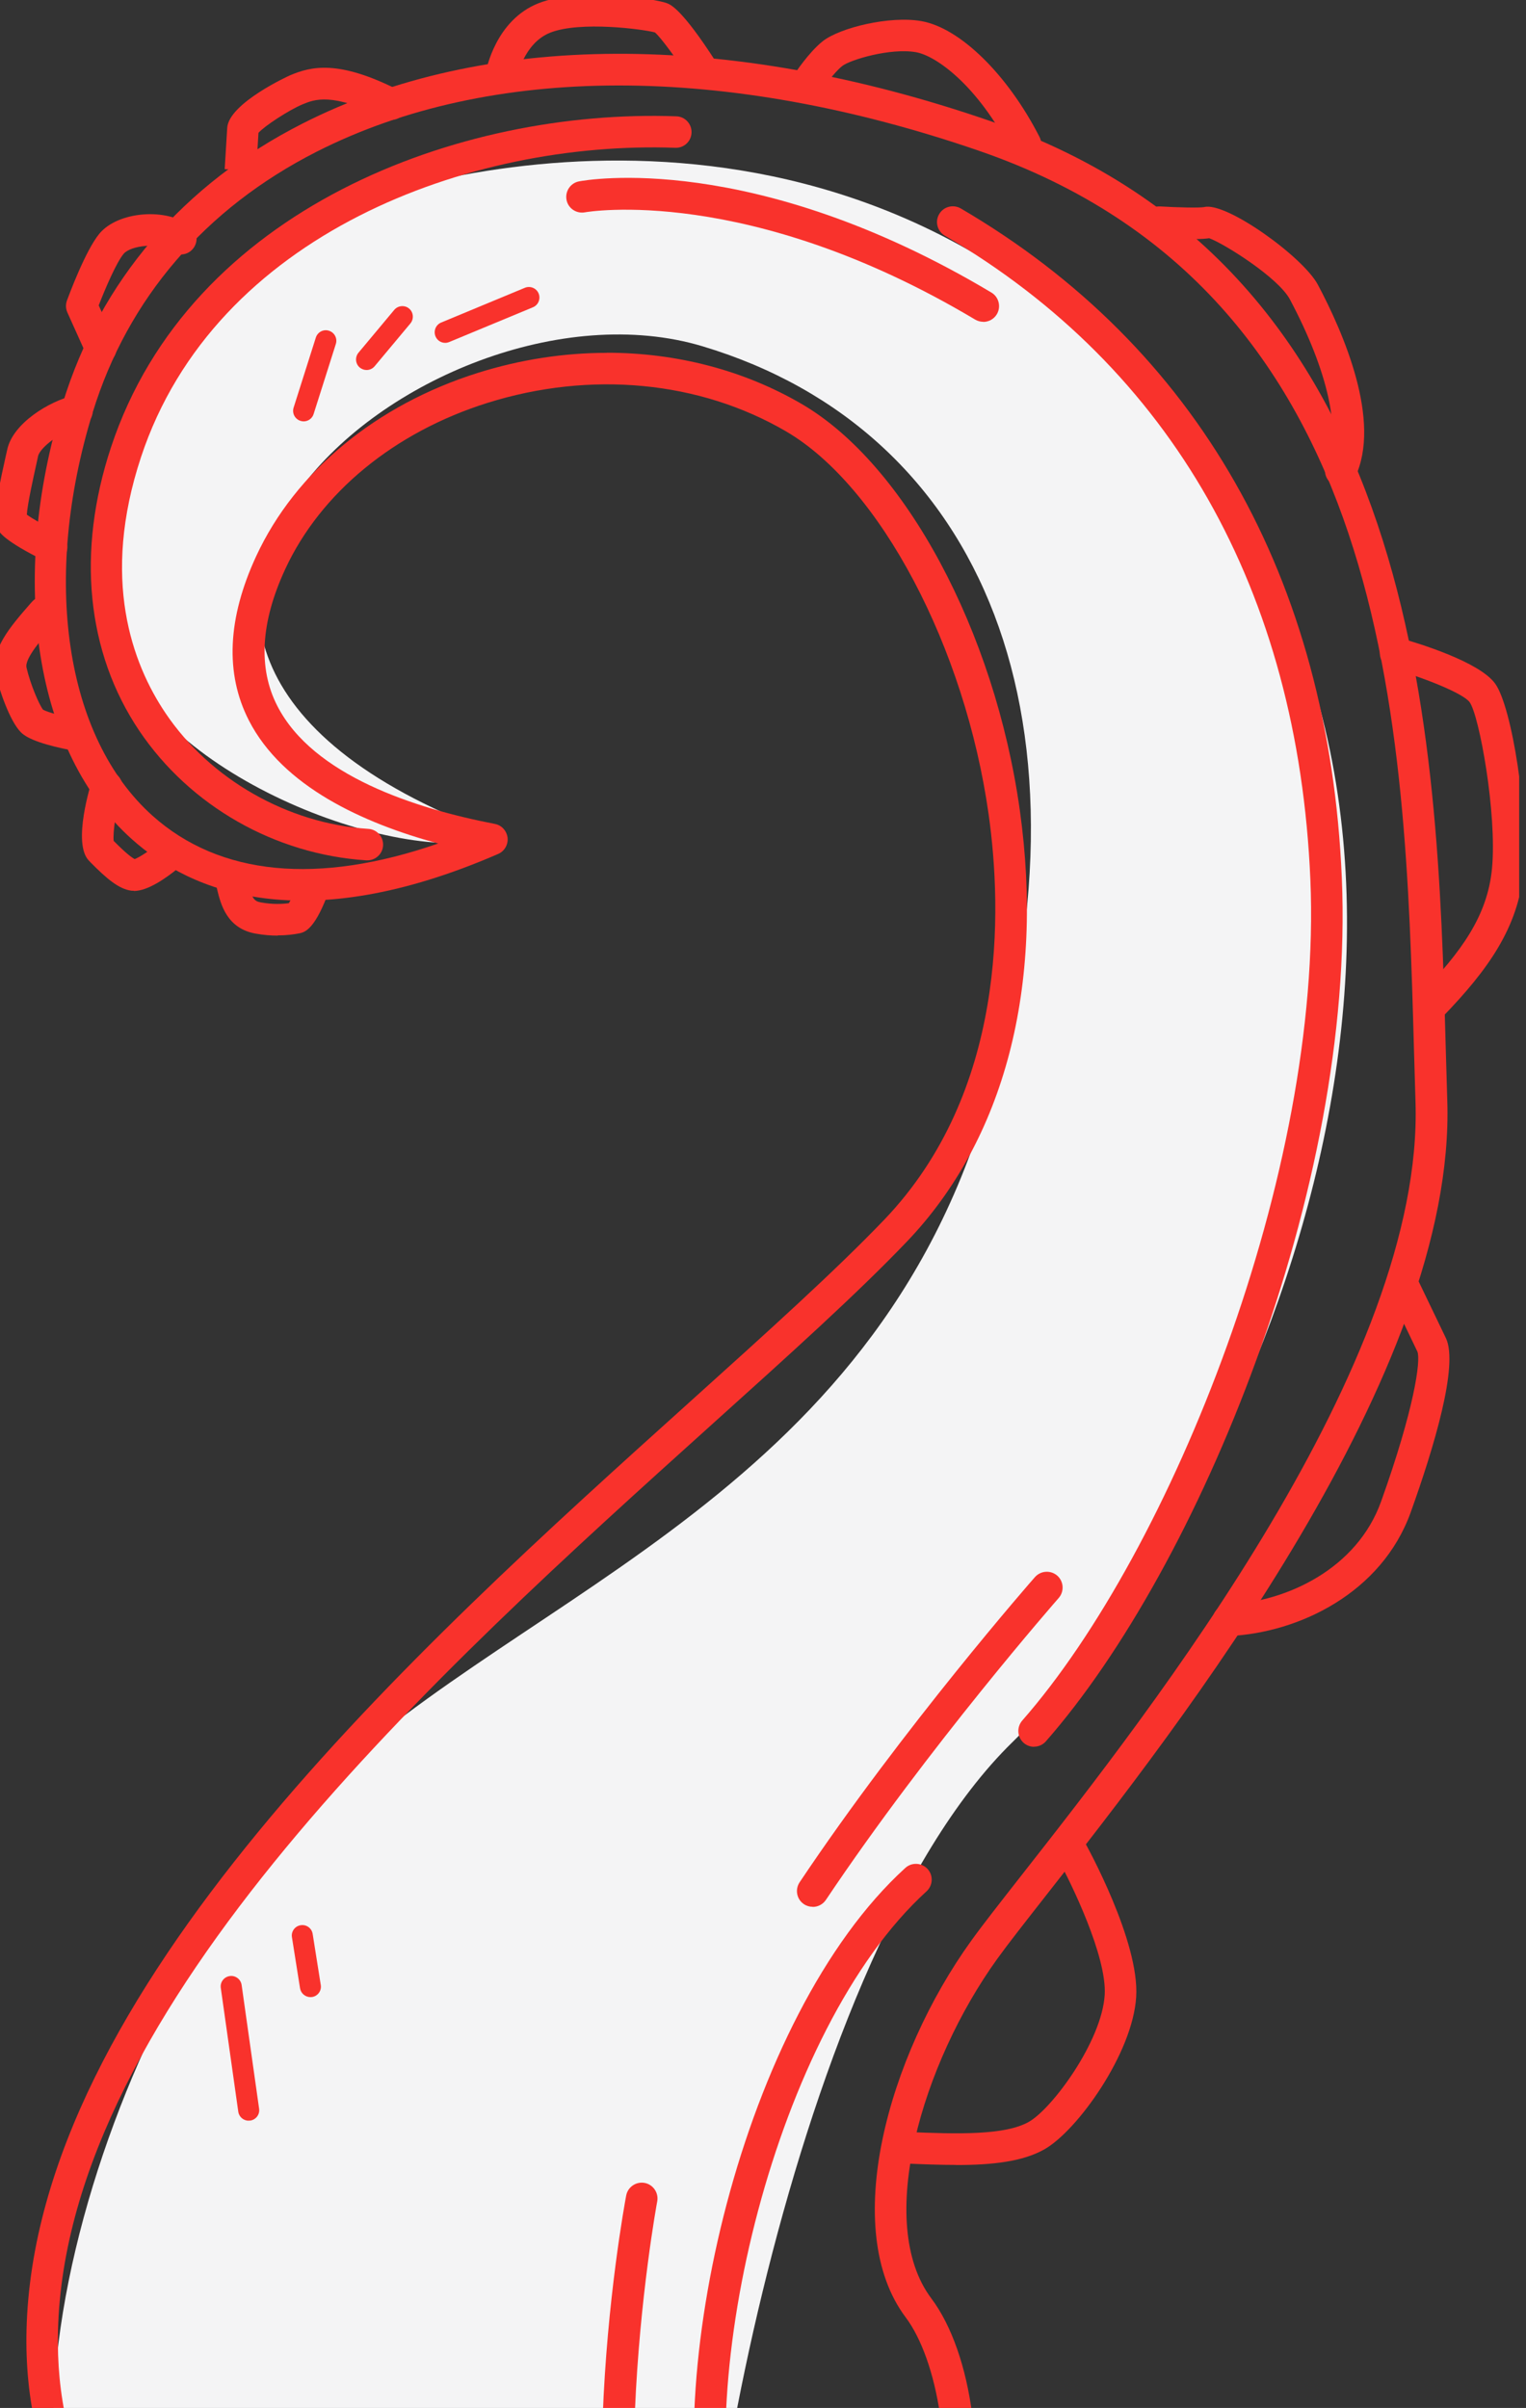 <svg width="116" height="183" viewBox="0 0 116 183" fill="none" xmlns="http://www.w3.org/2000/svg">
<rect x="0" y="0" width="116" height="183" fill="#333333" stroke="none"/>
<g id="tentacle_2" clip-path="url(#clip0_242_4601)">
<g id="Group">
<path id="Vector" d="M38.112 63.552C30.808 66.12 12.152 59.032 8.944 49.192C5.736 39.352 13.472 20.28 26.112 15.72C38.752 11.16 71.832 5.568 93.16 37.776C114.488 69.984 94.528 115.264 76.968 132.392C59.408 149.52 51.544 201.64 53.928 207.432C56.312 213.224 25.56 214.768 10.76 202.416C-4.04 190.064 8.12 152.608 22.976 137.12C37.832 121.632 65.368 114.776 74.744 84.784C84.12 54.8 74.696 32.712 53.416 26.32C32.136 19.928 -1.72 49.136 38.112 63.552Z" fill="#F4F4F5"/>
<path id="Vector_2" d="M47.464 210.776C37.424 210.776 25.288 208.416 16.024 202.504C6.608 196.488 1.76 187.696 2.016 177.088C2.632 151.392 31.456 125.432 52.504 106.48C58.392 101.176 63.48 96.592 67.216 92.696C76.52 82.976 76.184 69.224 75.152 61.896C73.368 49.192 66.888 36.944 59.752 32.784C53.176 28.944 44.904 28.16 37.064 30.616C29.976 32.84 24.368 37.448 21.68 43.256C19.816 47.28 19.608 50.776 21.08 53.648C23.792 58.944 31.568 61.448 37.616 62.616C38.136 62.712 38.52 63.144 38.584 63.664C38.64 64.184 38.352 64.688 37.872 64.896C23.08 71.32 14.56 67.832 10.024 63.776C2.664 57.192 0.6 44.184 4.776 30.624C7.632 21.336 13.936 13.992 22.992 9.392C36.76 2.392 55.312 2.32 75.232 9.184C108.264 20.568 109.248 56.056 109.896 79.536C109.936 80.944 109.976 82.312 110.016 83.64C110.696 104.288 89.664 131.104 79.56 143.992C77.936 146.064 76.648 147.704 75.816 148.856C70.072 156.824 66.512 168.96 70.784 174.656C73.944 178.864 75.056 187.32 73.384 194.328C72.312 198.816 69.64 204.848 63.016 208.112C59.632 209.776 53.992 210.776 47.464 210.776ZM46.144 26.808C51.416 26.808 56.536 28.128 60.96 30.712C68.8 35.288 75.616 47.968 77.52 61.56C79.4 74.96 76.36 86.6 68.944 94.352C65.152 98.32 60.032 102.928 54.104 108.264C33.384 126.928 5 152.488 4.408 177.144C4.168 187.008 8.512 194.856 17.304 200.48C31.384 209.48 53.736 210 61.936 205.96C67.72 203.112 70.072 197.76 71.024 193.776C72.696 186.768 71.232 179.288 68.84 176.104C63.848 169.448 67.464 156.312 73.848 147.464C74.712 146.264 76.008 144.616 77.648 142.52C87.584 129.856 108.248 103.504 107.6 83.728C107.56 82.4 107.52 81.024 107.48 79.616C106.808 55.432 105.896 22.312 74.432 11.464C55.128 4.816 37.24 4.84 24.056 11.536C15.592 15.84 9.712 22.688 7.048 31.336C3.152 44 4.936 56.032 11.592 61.992C16.704 66.56 24.16 67.272 33.312 64.104C27.584 62.552 21.488 59.768 18.92 54.752C17.096 51.192 17.288 46.984 19.48 42.256C22.456 35.84 28.592 30.768 36.328 28.336C39.568 27.32 42.872 26.816 46.128 26.816L46.144 26.808Z" fill="#F9322C"/>
<path id="Vector_3" d="M27.928 65.384C27.928 65.384 27.88 65.384 27.848 65.384C20.904 64.936 14.448 61.256 10.592 55.544C6.576 49.584 5.808 41.928 8.44 33.984C14.448 15.848 34.92 8.24 51.416 8.84C52.08 8.864 52.592 9.424 52.568 10.08C52.544 10.744 52 11.256 51.328 11.232C35.728 10.672 16.336 17.776 10.72 34.736C7.656 43.992 10.04 50.424 12.584 54.2C15.976 59.232 21.88 62.6 28 62.992C28.664 63.032 29.16 63.608 29.12 64.264C29.08 64.896 28.552 65.384 27.92 65.384H27.928Z" fill="#F9322C"/>
<path id="Vector_4" d="M78.608 132.752C78.328 132.752 78.048 132.656 77.816 132.456C77.32 132.016 77.272 131.264 77.704 130.76C89.048 117.832 100.56 89.056 99.608 66.832C98.664 44.904 89.056 27.992 71.824 17.912C71.248 17.576 71.056 16.84 71.392 16.272C71.728 15.696 72.464 15.512 73.032 15.84C91.008 26.352 101.024 43.944 102 66.728C103.008 90.272 91.112 119.112 79.504 132.336C79.264 132.608 78.936 132.744 78.6 132.744L78.608 132.752Z" fill="#F9322C"/>
<path id="Vector_5" d="M54.952 195.784C54.424 195.784 53.936 195.432 53.792 194.896C50.072 180.976 56.4 153.256 68.816 141.96C69.304 141.512 70.064 141.552 70.512 142.04C70.96 142.528 70.92 143.288 70.432 143.736C58.904 154.224 52.592 181.096 56.112 194.272C56.28 194.912 55.904 195.568 55.264 195.744C55.16 195.768 55.056 195.784 54.952 195.784Z" fill="#F9322C"/>
<path id="Vector_6" d="M51.192 210.784C50.776 210.784 50.368 210.568 50.152 210.176C42.208 196.208 47.376 168.048 47.6 166.856C47.72 166.208 48.352 165.776 49 165.896C49.648 166.016 50.08 166.648 49.96 167.296C49.904 167.576 44.728 195.792 52.24 208.984C52.568 209.56 52.368 210.296 51.792 210.624C51.608 210.728 51.4 210.784 51.2 210.784H51.192Z" fill="#F9322C"/>
<path id="Vector_7" d="M61.776 144.912C61.544 144.912 61.312 144.848 61.112 144.712C60.56 144.344 60.416 143.6 60.784 143.048C68.68 131.248 78.568 119.968 78.672 119.856C79.112 119.36 79.864 119.312 80.368 119.744C80.864 120.184 80.912 120.944 80.48 121.44C80.384 121.552 70.592 132.72 62.784 144.384C62.552 144.728 62.176 144.92 61.784 144.92L61.776 144.912Z" fill="#F9322C"/>
<path id="Vector_8" d="M74.744 24.456C74.536 24.456 74.32 24.4 74.128 24.288C56.84 13.976 44.584 16.112 44.464 16.136C43.808 16.256 43.184 15.832 43.064 15.184C42.944 14.536 43.368 13.904 44.016 13.784C44.544 13.68 57.224 11.408 75.36 22.232C75.928 22.568 76.112 23.312 75.776 23.88C75.552 24.256 75.152 24.464 74.744 24.464V24.456Z" fill="#F9322C"/>
<path id="Vector_9" d="M72.671 164.528C71.439 164.528 70.112 164.48 68.704 164.416C68.04 164.384 67.528 163.824 67.559 163.16C67.591 162.496 68.144 162 68.816 162.016C72.888 162.2 76.407 162.272 78.207 161.256C79.975 160.256 83.751 155.152 83.975 151.608C84.151 148.696 81.424 143.08 80.359 141.168C80.04 140.592 80.248 139.856 80.823 139.536C81.4 139.216 82.135 139.424 82.456 140C82.624 140.304 86.632 147.544 86.368 151.76C86.103 156.048 81.895 161.928 79.391 163.344C77.751 164.272 75.463 164.536 72.68 164.536L72.671 164.528Z" fill="#F9322C"/>
<path id="Vector_10" d="M93.376 124.344C92.736 124.344 92.208 123.848 92.176 123.2C92.144 122.536 92.656 121.976 93.32 121.944C97.808 121.728 103.152 119.224 104.984 114.112C107.496 107.096 108.016 103.4 107.744 102.72C107.104 101.376 105.464 97.976 105.464 97.976L107.624 96.936C107.624 96.936 109.264 100.344 109.912 101.696C110.888 103.744 109 110.016 107.24 114.92C105.032 121.072 98.72 124.088 93.432 124.336C93.416 124.336 93.392 124.336 93.376 124.336V124.344Z" fill="#F9322C"/>
<path id="Vector_11" d="M108.832 77.592C108.528 77.592 108.232 77.48 108 77.256C107.52 76.792 107.512 76.04 107.968 75.56C111.08 72.336 113.072 69.616 113.416 66C113.808 61.832 112.44 54.344 111.712 53.36C111.224 52.696 108.24 51.496 105.768 50.8C105.128 50.624 104.76 49.96 104.936 49.32C105.112 48.68 105.776 48.312 106.416 48.488C107.808 48.88 112.44 50.288 113.648 51.944C114.952 53.72 116.2 62 115.808 66.232C115.408 70.528 113.072 73.736 109.704 77.232C109.472 77.472 109.152 77.6 108.84 77.6L108.832 77.592Z" fill="#F9322C"/>
<path id="Vector_12" d="M101.92 36.968C101.744 36.968 101.568 36.928 101.4 36.848C100.8 36.56 100.552 35.848 100.84 35.248C101.984 32.856 100.944 28.192 98.056 22.76C97.168 21.088 93.032 18.504 91.92 18.104C91.456 18.176 90.432 18.224 88.04 18.088C87.376 18.048 86.872 17.48 86.912 16.816C86.952 16.152 87.512 15.656 88.184 15.688C89.512 15.768 91.176 15.808 91.544 15.736C93.208 15.32 99.056 19.528 100.176 21.632C102.112 25.272 105.056 32.016 103 36.288C102.792 36.72 102.368 36.968 101.92 36.968ZM91.544 15.736C91.544 15.736 91.488 15.752 91.472 15.76C91.496 15.752 91.52 15.744 91.544 15.736Z" fill="#F9322C"/>
<path id="Vector_13" d="M77.952 12.144C77.52 12.144 77.096 11.904 76.88 11.488C74.304 6.456 71.136 4.232 69.632 3.968C67.688 3.624 64.624 4.544 64.024 5.016C63.392 5.52 62.592 6.648 62.336 7.04C61.976 7.6 61.232 7.76 60.68 7.4C60.12 7.04 59.96 6.296 60.32 5.744C60.432 5.568 61.472 3.984 62.536 3.136C63.84 2.104 67.648 1.176 70.056 1.608C72.992 2.136 76.592 5.664 79.016 10.4C79.32 10.992 79.088 11.712 78.496 12.016C78.32 12.104 78.136 12.152 77.952 12.152V12.144Z" fill="#F9322C"/>
<path id="Vector_14" d="M38.112 6.888C38.04 6.888 37.968 6.888 37.896 6.872C37.248 6.752 36.816 6.136 36.928 5.488C36.96 5.328 37.664 1.528 40.952 0.24C44.12 -1 49.856 -0.08 50.688 0.24C50.968 0.344 51.832 0.672 54.416 4.688C54.776 5.248 54.616 5.984 54.056 6.344C53.496 6.704 52.76 6.544 52.4 5.984C51.48 4.552 50.24 2.848 49.784 2.464C48.912 2.224 44.112 1.584 41.832 2.48C39.8 3.28 39.296 5.896 39.288 5.92C39.184 6.496 38.68 6.904 38.112 6.904V6.888Z" fill="#F9322C"/>
<path id="Vector_15" d="M19.472 13L17.08 12.856C17.08 12.856 17.224 10.44 17.272 9.712C17.4 7.832 22.008 5.736 22.056 5.72C23.648 5.048 25.72 4.528 30.28 6.84C30.872 7.144 31.104 7.864 30.808 8.456C30.512 9.048 29.784 9.28 29.192 8.984C25.248 6.984 23.888 7.56 22.984 7.936C21.944 8.376 20.104 9.576 19.648 10.096C19.592 10.992 19.472 13.008 19.472 13.008V13Z" fill="#F9322C"/>
<path id="Vector_16" d="M7.664 27.672C7.208 27.672 6.768 27.408 6.568 26.96L5.12 23.744C4.992 23.456 4.984 23.136 5.088 22.84C5.232 22.456 6.496 19.032 7.56 17.752C8.976 16.056 12.664 15.76 14.488 17.192C15.008 17.6 15.096 18.352 14.688 18.88C14.28 19.408 13.52 19.488 13 19.08C12.152 18.408 9.944 18.64 9.4 19.288C8.856 19.936 8.024 21.872 7.504 23.208L8.752 25.976C9.024 26.584 8.752 27.288 8.152 27.56C7.992 27.632 7.824 27.664 7.664 27.664V27.672Z" fill="#F9322C"/>
<path id="Vector_17" d="M3.928 42.752C3.752 42.752 3.568 42.712 3.392 42.624C0.32 41.104 -0.024 40.472 -0.152 40.24C-0.528 39.552 -0.416 38.496 0.4 34.832L0.552 34.16C0.984 32.16 3.744 30.496 5.576 30.064C6.224 29.912 6.864 30.312 7.016 30.96C7.168 31.608 6.768 32.248 6.12 32.4C4.688 32.736 3.04 34 2.896 34.664L2.744 35.36C2.56 36.2 2.088 38.288 2.04 39.112C2.472 39.424 3.488 40.008 4.456 40.488C5.048 40.784 5.288 41.504 5 42.096C4.792 42.52 4.368 42.76 3.928 42.76V42.752Z" fill="#F9322C"/>
<path id="Vector_18" d="M5.848 57.08C5.776 57.08 5.704 57.08 5.632 57.056C3.488 56.656 2.128 56.192 1.6 55.664C0.712 54.784 -0.096 52.28 -0.328 51.272C-0.76 49.4 0.744 47.664 2.344 45.832L2.44 45.728C2.872 45.232 3.632 45.176 4.136 45.608C4.632 46.04 4.688 46.8 4.256 47.304L4.16 47.416C3.192 48.528 1.856 50.056 2.016 50.736C2.312 52.024 2.984 53.568 3.272 53.936C3.624 54.136 4.896 54.48 6.072 54.696C6.72 54.816 7.152 55.44 7.032 56.096C6.928 56.672 6.424 57.08 5.856 57.08H5.848Z" fill="#F9322C"/>
<path id="Vector_19" d="M10.168 67.696C10.104 67.696 10.032 67.696 9.976 67.688C9.048 67.568 8.112 66.784 6.904 65.56L6.768 65.416C5.456 64.104 6.952 59.44 6.968 59.4C7.184 58.776 7.864 58.432 8.496 58.656C9.12 58.872 9.456 59.552 9.24 60.184C8.808 61.44 8.576 63.28 8.64 63.904C9.584 64.864 10.032 65.184 10.24 65.288C10.608 65.152 11.424 64.616 12.072 64.088C12.584 63.664 13.336 63.736 13.76 64.248C14.184 64.76 14.112 65.512 13.6 65.936C12.6 66.76 11.224 67.712 10.176 67.712L10.168 67.696ZM8.464 63.712H8.472C8.472 63.712 8.472 63.712 8.464 63.712Z" fill="#F9322C"/>
<path id="Vector_20" d="M21.111 71.104C20.616 71.104 20.047 71.064 19.431 70.952C17.232 70.56 16.776 68.704 16.503 67.584C16.343 66.944 16.744 66.288 17.384 66.136C18.023 65.976 18.68 66.376 18.831 67.016C19.143 68.296 19.32 68.496 19.848 68.584C20.744 68.744 21.488 68.704 21.959 68.64C22.136 68.352 22.407 67.784 22.608 67.28C22.848 66.664 23.544 66.36 24.16 66.6C24.776 66.84 25.079 67.536 24.84 68.152C23.84 70.72 23.119 70.856 22.735 70.936C22.328 71.016 21.767 71.088 21.104 71.088L21.111 71.104Z" fill="#F9322C"/>
<path id="Vector_21" d="M23.08 32.024C23 32.024 22.92 32.008 22.84 31.984C22.416 31.848 22.184 31.4 22.32 30.976L24.008 25.656C24.144 25.232 24.592 25 25.008 25.136C25.432 25.272 25.664 25.72 25.528 26.144L23.84 31.464C23.736 31.808 23.416 32.024 23.08 32.024Z" fill="#F9322C"/>
<path id="Vector_22" d="M27.864 28.12C27.68 28.12 27.504 28.056 27.352 27.936C27.016 27.656 26.968 27.152 27.248 26.808L29.968 23.552C30.248 23.216 30.76 23.168 31.096 23.448C31.432 23.728 31.48 24.232 31.2 24.576L28.48 27.832C28.32 28.024 28.096 28.12 27.864 28.12Z" fill="#F9322C"/>
<path id="Vector_23" d="M33.84 26.056C33.528 26.056 33.232 25.872 33.104 25.56C32.936 25.152 33.128 24.68 33.536 24.512L39.896 21.872C40.304 21.704 40.776 21.896 40.944 22.304C41.112 22.712 40.92 23.184 40.512 23.352L34.152 25.992C34.056 26.032 33.944 26.056 33.848 26.056H33.84Z" fill="#F9322C"/>
</g>
<path id="Vector_24" d="M18.904 161.168C18.512 161.168 18.168 160.88 18.112 160.48L16.784 151.08C16.72 150.64 17.024 150.24 17.464 150.176C17.896 150.112 18.304 150.416 18.368 150.856L19.696 160.256C19.76 160.696 19.456 161.096 19.016 161.16C18.976 161.16 18.944 161.16 18.904 161.16V161.168Z" fill="#F9322C"/>
<path id="Vector_25" d="M23.6 151.776C23.216 151.776 22.872 151.496 22.808 151.104L22.192 147.224C22.12 146.784 22.424 146.376 22.856 146.312C23.296 146.24 23.704 146.544 23.768 146.976L24.384 150.856C24.456 151.296 24.152 151.704 23.72 151.768C23.68 151.768 23.632 151.776 23.592 151.776H23.6Z" fill="#F9322C"/>
</g>
<defs>
<clipPath id="clip0_242_4601">
<rect width="115.48" height="211.8" fill="white"/>
</clipPath>
</defs>
</svg>
